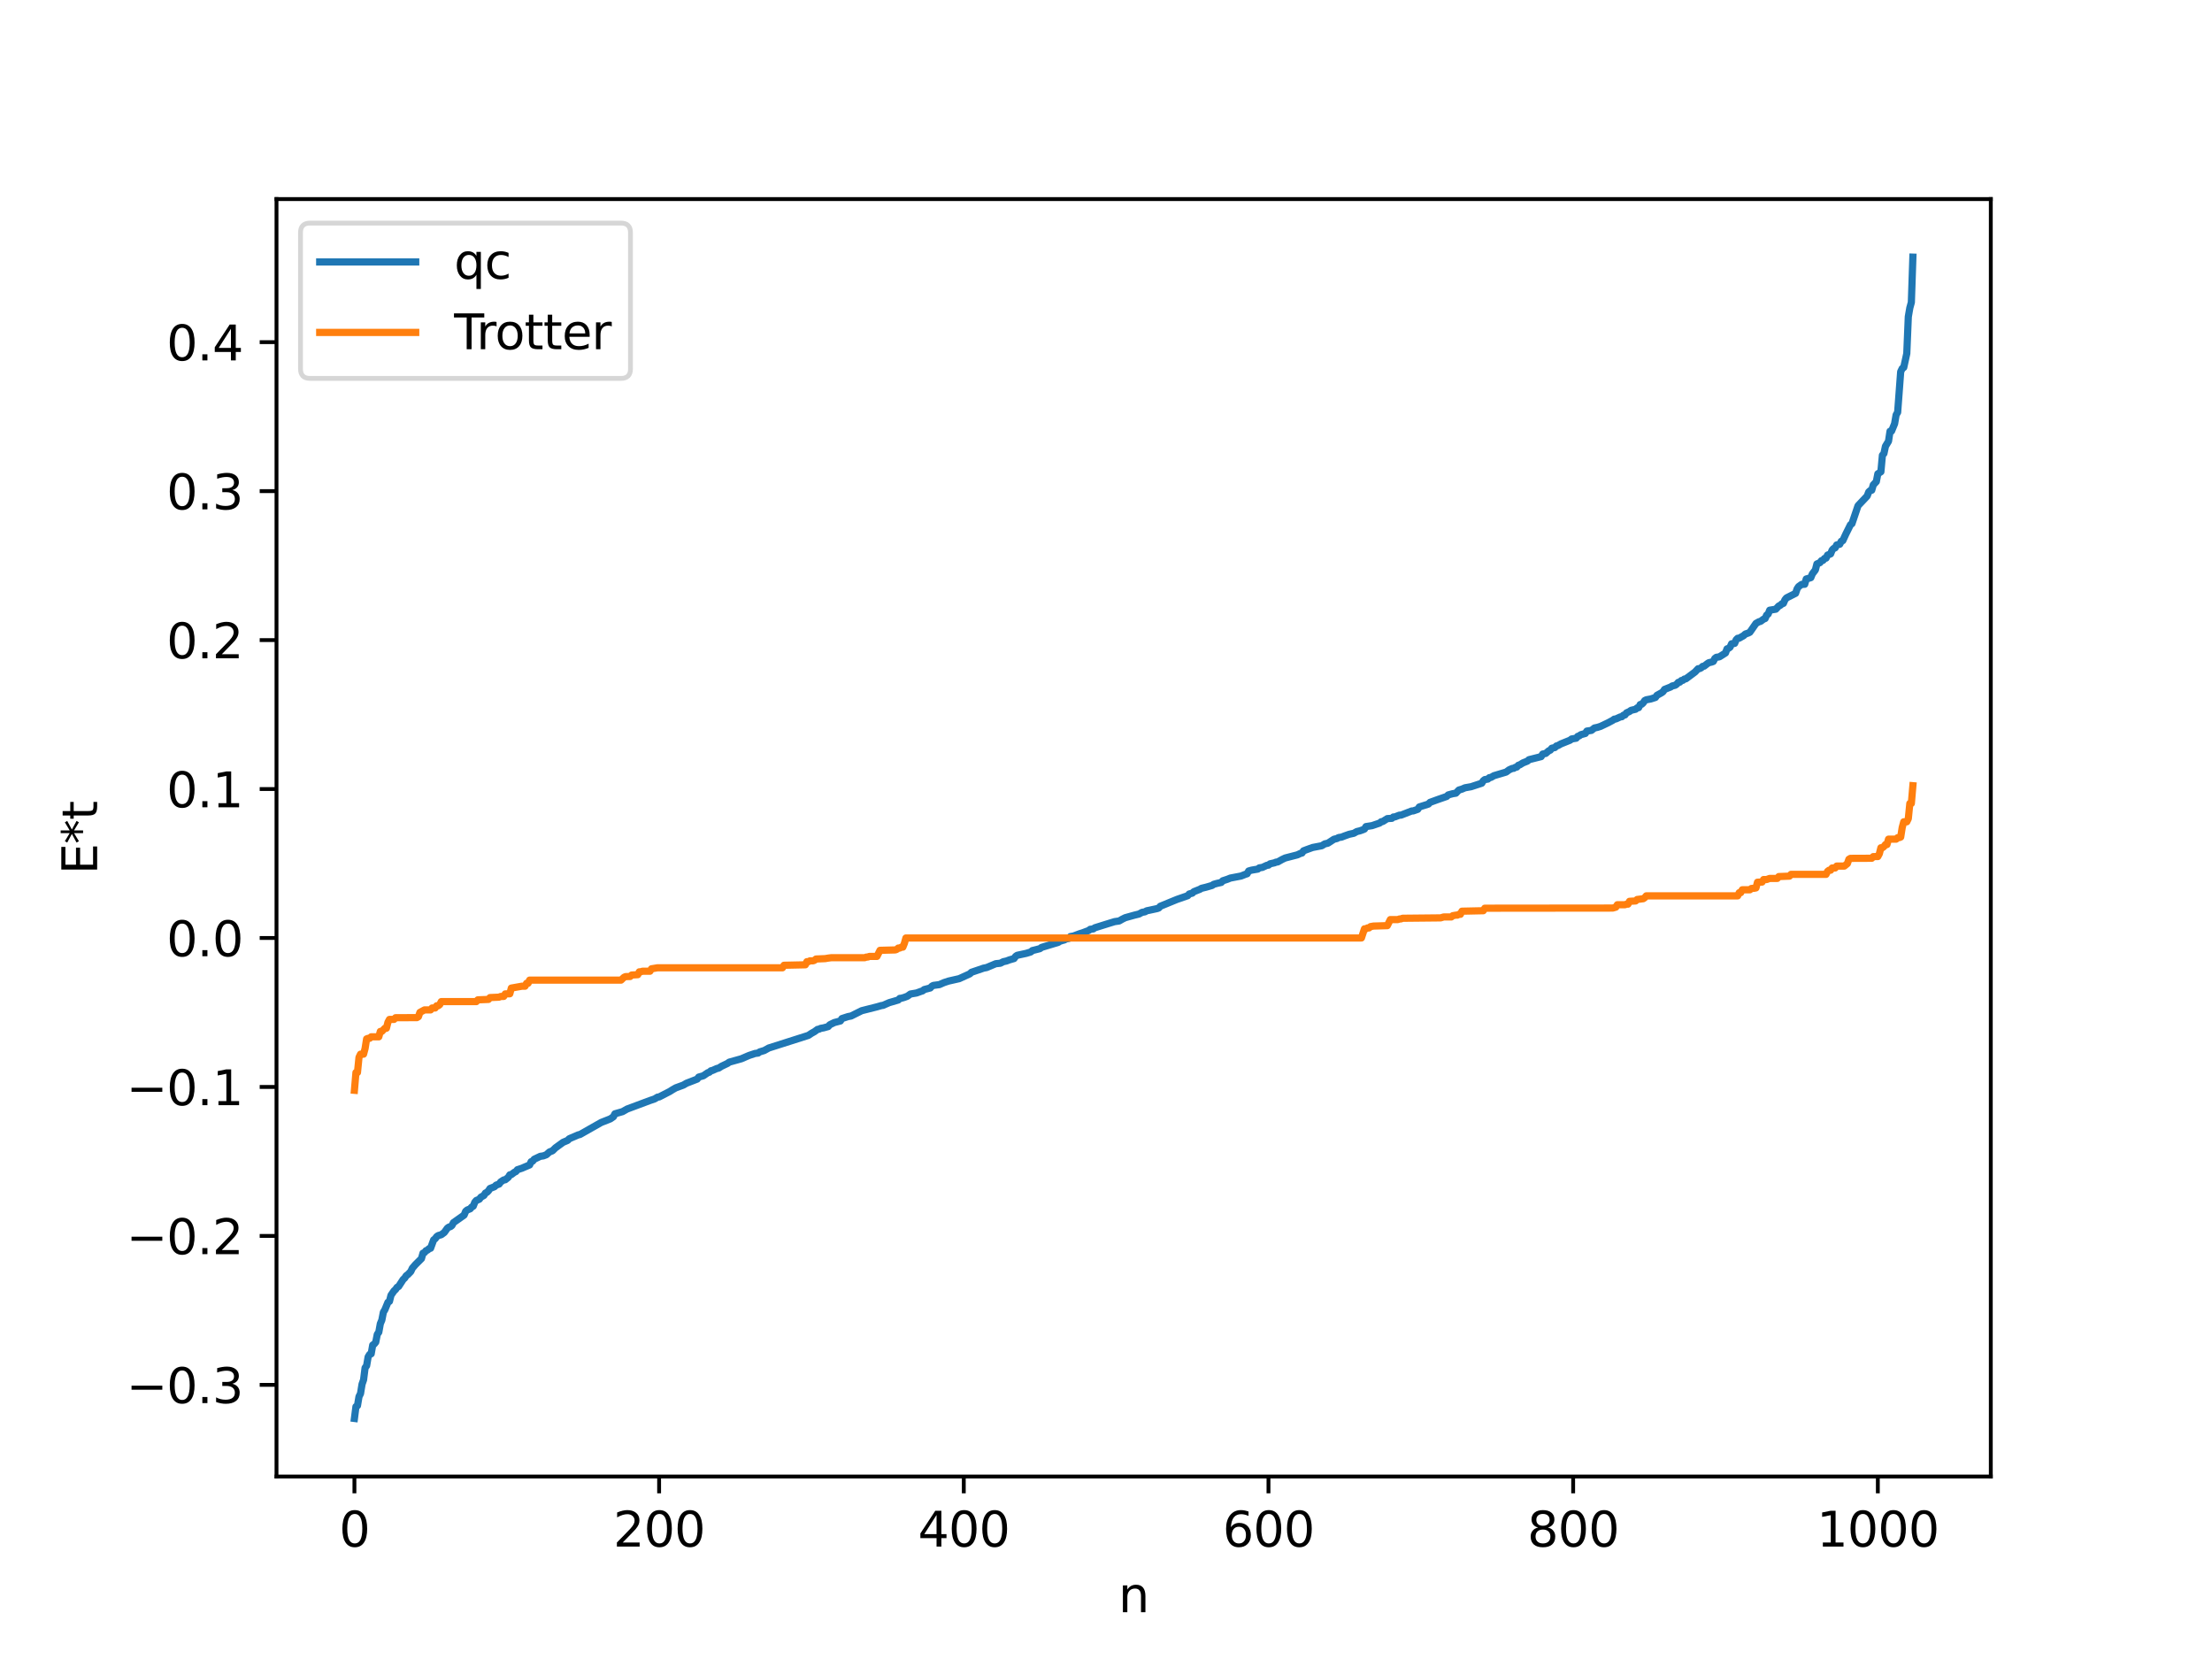 <?xml version="1.0" encoding="utf-8" standalone="no"?>
<!DOCTYPE svg PUBLIC "-//W3C//DTD SVG 1.1//EN"
  "http://www.w3.org/Graphics/SVG/1.1/DTD/svg11.dtd">
<svg xmlns:xlink="http://www.w3.org/1999/xlink" width="460.8pt" height="345.6pt" viewBox="0 0 460.8 345.6" xmlns="http://www.w3.org/2000/svg" version="1.1">
 <defs>
  <style type="text/css">*{stroke-linejoin: round; stroke-linecap: butt}</style>
 </defs>
 <g id="figure_1">
  <g id="patch_1">
   <path d="M 0 345.6 
L 460.8 345.6 
L 460.8 0 
L 0 0 
z
" style="fill: #ffffff"/>
  </g>
  <g id="axes_1">
   <g id="patch_2">
    <path d="M 57.6 307.584 
L 414.72 307.584 
L 414.72 41.472 
L 57.6 41.472 
z
" style="fill: #ffffff"/>
   </g>
   <g id="matplotlib.axis_1">
    <g id="xtick_1">
     <g id="line2d_1">
      <defs>
       <path id="me86cc15b60" d="M 0 0 
L 0 3.5 
" style="stroke: #000000; stroke-width: 0.8"/>
      </defs>
      <g>
       <use xlink:href="#me86cc15b60" x="73.833" y="307.584" style="stroke: #000000; stroke-width: 0.8"/>
      </g>
     </g>
     <g id="text_1">
      <!-- 0 -->
      <g transform="translate(70.651 322.182) scale(0.1 -0.1)">
       <defs>
        <path id="DejaVuSans-30" d="M 2034 4250 
Q 1547 4250 1301 3770 
Q 1056 3291 1056 2328 
Q 1056 1369 1301 889 
Q 1547 409 2034 409 
Q 2525 409 2770 889 
Q 3016 1369 3016 2328 
Q 3016 3291 2770 3770 
Q 2525 4250 2034 4250 
z
M 2034 4750 
Q 2819 4750 3233 4129 
Q 3647 3509 3647 2328 
Q 3647 1150 3233 529 
Q 2819 -91 2034 -91 
Q 1250 -91 836 529 
Q 422 1150 422 2328 
Q 422 3509 836 4129 
Q 1250 4750 2034 4750 
z
" transform="scale(0.016)"/>
       </defs>
       <use xlink:href="#DejaVuSans-30"/>
      </g>
     </g>
    </g>
    <g id="xtick_2">
     <g id="line2d_2">
      <g>
       <use xlink:href="#me86cc15b60" x="137.304" y="307.584" style="stroke: #000000; stroke-width: 0.8"/>
      </g>
     </g>
     <g id="text_2">
      <!-- 200 -->
      <g transform="translate(127.76 322.182) scale(0.1 -0.1)">
       <defs>
        <path id="DejaVuSans-32" d="M 1228 531 
L 3431 531 
L 3431 0 
L 469 0 
L 469 531 
Q 828 903 1448 1529 
Q 2069 2156 2228 2338 
Q 2531 2678 2651 2914 
Q 2772 3150 2772 3378 
Q 2772 3750 2511 3984 
Q 2250 4219 1831 4219 
Q 1534 4219 1204 4116 
Q 875 4013 500 3803 
L 500 4441 
Q 881 4594 1212 4672 
Q 1544 4750 1819 4750 
Q 2544 4750 2975 4387 
Q 3406 4025 3406 3419 
Q 3406 3131 3298 2873 
Q 3191 2616 2906 2266 
Q 2828 2175 2409 1742 
Q 1991 1309 1228 531 
z
" transform="scale(0.016)"/>
       </defs>
       <use xlink:href="#DejaVuSans-32"/>
       <use xlink:href="#DejaVuSans-30" x="63.623"/>
       <use xlink:href="#DejaVuSans-30" x="127.246"/>
      </g>
     </g>
    </g>
    <g id="xtick_3">
     <g id="line2d_3">
      <g>
       <use xlink:href="#me86cc15b60" x="200.775" y="307.584" style="stroke: #000000; stroke-width: 0.8"/>
      </g>
     </g>
     <g id="text_3">
      <!-- 400 -->
      <g transform="translate(191.231 322.182) scale(0.1 -0.1)">
       <defs>
        <path id="DejaVuSans-34" d="M 2419 4116 
L 825 1625 
L 2419 1625 
L 2419 4116 
z
M 2253 4666 
L 3047 4666 
L 3047 1625 
L 3713 1625 
L 3713 1100 
L 3047 1100 
L 3047 0 
L 2419 0 
L 2419 1100 
L 313 1100 
L 313 1709 
L 2253 4666 
z
" transform="scale(0.016)"/>
       </defs>
       <use xlink:href="#DejaVuSans-34"/>
       <use xlink:href="#DejaVuSans-30" x="63.623"/>
       <use xlink:href="#DejaVuSans-30" x="127.246"/>
      </g>
     </g>
    </g>
    <g id="xtick_4">
     <g id="line2d_4">
      <g>
       <use xlink:href="#me86cc15b60" x="264.246" y="307.584" style="stroke: #000000; stroke-width: 0.8"/>
      </g>
     </g>
     <g id="text_4">
      <!-- 600 -->
      <g transform="translate(254.702 322.182) scale(0.1 -0.1)">
       <defs>
        <path id="DejaVuSans-36" d="M 2113 2584 
Q 1688 2584 1439 2293 
Q 1191 2003 1191 1497 
Q 1191 994 1439 701 
Q 1688 409 2113 409 
Q 2538 409 2786 701 
Q 3034 994 3034 1497 
Q 3034 2003 2786 2293 
Q 2538 2584 2113 2584 
z
M 3366 4563 
L 3366 3988 
Q 3128 4100 2886 4159 
Q 2644 4219 2406 4219 
Q 1781 4219 1451 3797 
Q 1122 3375 1075 2522 
Q 1259 2794 1537 2939 
Q 1816 3084 2150 3084 
Q 2853 3084 3261 2657 
Q 3669 2231 3669 1497 
Q 3669 778 3244 343 
Q 2819 -91 2113 -91 
Q 1303 -91 875 529 
Q 447 1150 447 2328 
Q 447 3434 972 4092 
Q 1497 4750 2381 4750 
Q 2619 4750 2861 4703 
Q 3103 4656 3366 4563 
z
" transform="scale(0.016)"/>
       </defs>
       <use xlink:href="#DejaVuSans-36"/>
       <use xlink:href="#DejaVuSans-30" x="63.623"/>
       <use xlink:href="#DejaVuSans-30" x="127.246"/>
      </g>
     </g>
    </g>
    <g id="xtick_5">
     <g id="line2d_5">
      <g>
       <use xlink:href="#me86cc15b60" x="327.717" y="307.584" style="stroke: #000000; stroke-width: 0.8"/>
      </g>
     </g>
     <g id="text_5">
      <!-- 800 -->
      <g transform="translate(318.173 322.182) scale(0.1 -0.1)">
       <defs>
        <path id="DejaVuSans-38" d="M 2034 2216 
Q 1584 2216 1326 1975 
Q 1069 1734 1069 1313 
Q 1069 891 1326 650 
Q 1584 409 2034 409 
Q 2484 409 2743 651 
Q 3003 894 3003 1313 
Q 3003 1734 2745 1975 
Q 2488 2216 2034 2216 
z
M 1403 2484 
Q 997 2584 770 2862 
Q 544 3141 544 3541 
Q 544 4100 942 4425 
Q 1341 4750 2034 4750 
Q 2731 4750 3128 4425 
Q 3525 4100 3525 3541 
Q 3525 3141 3298 2862 
Q 3072 2584 2669 2484 
Q 3125 2378 3379 2068 
Q 3634 1759 3634 1313 
Q 3634 634 3220 271 
Q 2806 -91 2034 -91 
Q 1263 -91 848 271 
Q 434 634 434 1313 
Q 434 1759 690 2068 
Q 947 2378 1403 2484 
z
M 1172 3481 
Q 1172 3119 1398 2916 
Q 1625 2713 2034 2713 
Q 2441 2713 2670 2916 
Q 2900 3119 2900 3481 
Q 2900 3844 2670 4047 
Q 2441 4250 2034 4250 
Q 1625 4250 1398 4047 
Q 1172 3844 1172 3481 
z
" transform="scale(0.016)"/>
       </defs>
       <use xlink:href="#DejaVuSans-38"/>
       <use xlink:href="#DejaVuSans-30" x="63.623"/>
       <use xlink:href="#DejaVuSans-30" x="127.246"/>
      </g>
     </g>
    </g>
    <g id="xtick_6">
     <g id="line2d_6">
      <g>
       <use xlink:href="#me86cc15b60" x="391.188" y="307.584" style="stroke: #000000; stroke-width: 0.8"/>
      </g>
     </g>
     <g id="text_6">
      <!-- 1000 -->
      <g transform="translate(378.463 322.182) scale(0.1 -0.1)">
       <defs>
        <path id="DejaVuSans-31" d="M 794 531 
L 1825 531 
L 1825 4091 
L 703 3866 
L 703 4441 
L 1819 4666 
L 2450 4666 
L 2450 531 
L 3481 531 
L 3481 0 
L 794 0 
L 794 531 
z
" transform="scale(0.016)"/>
       </defs>
       <use xlink:href="#DejaVuSans-31"/>
       <use xlink:href="#DejaVuSans-30" x="63.623"/>
       <use xlink:href="#DejaVuSans-30" x="127.246"/>
       <use xlink:href="#DejaVuSans-30" x="190.869"/>
      </g>
     </g>
    </g>
    <g id="text_7">
     <!-- n -->
     <g transform="translate(232.991 335.861) scale(0.1 -0.1)">
      <defs>
       <path id="DejaVuSans-6e" d="M 3513 2113 
L 3513 0 
L 2938 0 
L 2938 2094 
Q 2938 2591 2744 2837 
Q 2550 3084 2163 3084 
Q 1697 3084 1428 2787 
Q 1159 2491 1159 1978 
L 1159 0 
L 581 0 
L 581 3500 
L 1159 3500 
L 1159 2956 
Q 1366 3272 1645 3428 
Q 1925 3584 2291 3584 
Q 2894 3584 3203 3211 
Q 3513 2838 3513 2113 
z
" transform="scale(0.016)"/>
      </defs>
      <use xlink:href="#DejaVuSans-6e"/>
     </g>
    </g>
   </g>
   <g id="matplotlib.axis_2">
    <g id="ytick_1">
     <g id="line2d_7">
      <defs>
       <path id="m116efa5992" d="M 0 0 
L -3.5 0 
" style="stroke: #000000; stroke-width: 0.8"/>
      </defs>
      <g>
       <use xlink:href="#m116efa5992" x="57.6" y="288.492" style="stroke: #000000; stroke-width: 0.8"/>
      </g>
     </g>
     <g id="text_8">
      <!-- −0.3 -->
      <g transform="translate(26.317 292.291) scale(0.1 -0.1)">
       <defs>
        <path id="DejaVuSans-2212" d="M 678 2272 
L 4684 2272 
L 4684 1741 
L 678 1741 
L 678 2272 
z
" transform="scale(0.016)"/>
        <path id="DejaVuSans-2e" d="M 684 794 
L 1344 794 
L 1344 0 
L 684 0 
L 684 794 
z
" transform="scale(0.016)"/>
        <path id="DejaVuSans-33" d="M 2597 2516 
Q 3050 2419 3304 2112 
Q 3559 1806 3559 1356 
Q 3559 666 3084 287 
Q 2609 -91 1734 -91 
Q 1441 -91 1130 -33 
Q 819 25 488 141 
L 488 750 
Q 750 597 1062 519 
Q 1375 441 1716 441 
Q 2309 441 2620 675 
Q 2931 909 2931 1356 
Q 2931 1769 2642 2001 
Q 2353 2234 1838 2234 
L 1294 2234 
L 1294 2753 
L 1863 2753 
Q 2328 2753 2575 2939 
Q 2822 3125 2822 3475 
Q 2822 3834 2567 4026 
Q 2313 4219 1838 4219 
Q 1578 4219 1281 4162 
Q 984 4106 628 3988 
L 628 4550 
Q 988 4650 1302 4700 
Q 1616 4750 1894 4750 
Q 2613 4750 3031 4423 
Q 3450 4097 3450 3541 
Q 3450 3153 3228 2886 
Q 3006 2619 2597 2516 
z
" transform="scale(0.016)"/>
       </defs>
       <use xlink:href="#DejaVuSans-2212"/>
       <use xlink:href="#DejaVuSans-30" x="83.789"/>
       <use xlink:href="#DejaVuSans-2e" x="147.412"/>
       <use xlink:href="#DejaVuSans-33" x="179.199"/>
      </g>
     </g>
    </g>
    <g id="ytick_2">
     <g id="line2d_8">
      <g>
       <use xlink:href="#m116efa5992" x="57.6" y="257.462" style="stroke: #000000; stroke-width: 0.8"/>
      </g>
     </g>
     <g id="text_9">
      <!-- −0.2 -->
      <g transform="translate(26.317 261.261) scale(0.1 -0.1)">
       <use xlink:href="#DejaVuSans-2212"/>
       <use xlink:href="#DejaVuSans-30" x="83.789"/>
       <use xlink:href="#DejaVuSans-2e" x="147.412"/>
       <use xlink:href="#DejaVuSans-32" x="179.199"/>
      </g>
     </g>
    </g>
    <g id="ytick_3">
     <g id="line2d_9">
      <g>
       <use xlink:href="#m116efa5992" x="57.6" y="226.431" style="stroke: #000000; stroke-width: 0.8"/>
      </g>
     </g>
     <g id="text_10">
      <!-- −0.1 -->
      <g transform="translate(26.317 230.23) scale(0.1 -0.1)">
       <use xlink:href="#DejaVuSans-2212"/>
       <use xlink:href="#DejaVuSans-30" x="83.789"/>
       <use xlink:href="#DejaVuSans-2e" x="147.412"/>
       <use xlink:href="#DejaVuSans-31" x="179.199"/>
      </g>
     </g>
    </g>
    <g id="ytick_4">
     <g id="line2d_10">
      <g>
       <use xlink:href="#m116efa5992" x="57.6" y="195.401" style="stroke: #000000; stroke-width: 0.8"/>
      </g>
     </g>
     <g id="text_11">
      <!-- 0.0 -->
      <g transform="translate(34.697 199.2) scale(0.1 -0.1)">
       <use xlink:href="#DejaVuSans-30"/>
       <use xlink:href="#DejaVuSans-2e" x="63.623"/>
       <use xlink:href="#DejaVuSans-30" x="95.41"/>
      </g>
     </g>
    </g>
    <g id="ytick_5">
     <g id="line2d_11">
      <g>
       <use xlink:href="#m116efa5992" x="57.6" y="164.37" style="stroke: #000000; stroke-width: 0.8"/>
      </g>
     </g>
     <g id="text_12">
      <!-- 0.1 -->
      <g transform="translate(34.697 168.169) scale(0.1 -0.1)">
       <use xlink:href="#DejaVuSans-30"/>
       <use xlink:href="#DejaVuSans-2e" x="63.623"/>
       <use xlink:href="#DejaVuSans-31" x="95.41"/>
      </g>
     </g>
    </g>
    <g id="ytick_6">
     <g id="line2d_12">
      <g>
       <use xlink:href="#m116efa5992" x="57.6" y="133.34" style="stroke: #000000; stroke-width: 0.8"/>
      </g>
     </g>
     <g id="text_13">
      <!-- 0.2 -->
      <g transform="translate(34.697 137.139) scale(0.1 -0.1)">
       <use xlink:href="#DejaVuSans-30"/>
       <use xlink:href="#DejaVuSans-2e" x="63.623"/>
       <use xlink:href="#DejaVuSans-32" x="95.41"/>
      </g>
     </g>
    </g>
    <g id="ytick_7">
     <g id="line2d_13">
      <g>
       <use xlink:href="#m116efa5992" x="57.6" y="102.309" style="stroke: #000000; stroke-width: 0.8"/>
      </g>
     </g>
     <g id="text_14">
      <!-- 0.3 -->
      <g transform="translate(34.697 106.108) scale(0.1 -0.1)">
       <use xlink:href="#DejaVuSans-30"/>
       <use xlink:href="#DejaVuSans-2e" x="63.623"/>
       <use xlink:href="#DejaVuSans-33" x="95.41"/>
      </g>
     </g>
    </g>
    <g id="ytick_8">
     <g id="line2d_14">
      <g>
       <use xlink:href="#m116efa5992" x="57.6" y="71.279" style="stroke: #000000; stroke-width: 0.8"/>
      </g>
     </g>
     <g id="text_15">
      <!-- 0.4 -->
      <g transform="translate(34.697 75.078) scale(0.1 -0.1)">
       <use xlink:href="#DejaVuSans-30"/>
       <use xlink:href="#DejaVuSans-2e" x="63.623"/>
       <use xlink:href="#DejaVuSans-34" x="95.41"/>
      </g>
     </g>
    </g>
    <g id="text_16">
     <!-- E*t -->
     <g transform="translate(20.238 182.148) rotate(-90) scale(0.1 -0.1)">
      <defs>
       <path id="DejaVuSans-45" d="M 628 4666 
L 3578 4666 
L 3578 4134 
L 1259 4134 
L 1259 2753 
L 3481 2753 
L 3481 2222 
L 1259 2222 
L 1259 531 
L 3634 531 
L 3634 0 
L 628 0 
L 628 4666 
z
" transform="scale(0.016)"/>
       <path id="DejaVuSans-2a" d="M 3009 3897 
L 1888 3291 
L 3009 2681 
L 2828 2375 
L 1778 3009 
L 1778 1831 
L 1422 1831 
L 1422 3009 
L 372 2375 
L 191 2681 
L 1313 3291 
L 191 3897 
L 372 4206 
L 1422 3572 
L 1422 4750 
L 1778 4750 
L 1778 3572 
L 2828 4206 
L 3009 3897 
z
" transform="scale(0.016)"/>
       <path id="DejaVuSans-74" d="M 1172 4494 
L 1172 3500 
L 2356 3500 
L 2356 3053 
L 1172 3053 
L 1172 1153 
Q 1172 725 1289 603 
Q 1406 481 1766 481 
L 2356 481 
L 2356 0 
L 1766 0 
Q 1100 0 847 248 
Q 594 497 594 1153 
L 594 3053 
L 172 3053 
L 172 3500 
L 594 3500 
L 594 4494 
L 1172 4494 
z
" transform="scale(0.016)"/>
      </defs>
      <use xlink:href="#DejaVuSans-45"/>
      <use xlink:href="#DejaVuSans-2a" x="63.184"/>
      <use xlink:href="#DejaVuSans-74" x="113.184"/>
     </g>
    </g>
   </g>
   <g id="line2d_15">
    <path d="M 73.833 295.488 
L 74.15 293.024 
L 74.467 292.832 
L 74.785 290.947 
L 75.102 290.309 
L 75.42 288.354 
L 75.737 287.448 
L 76.054 284.942 
L 76.372 284.506 
L 76.689 282.663 
L 77.006 282.149 
L 77.324 282.023 
L 77.641 280.207 
L 77.958 279.987 
L 78.276 279.589 
L 78.593 277.964 
L 78.91 277.523 
L 79.228 275.754 
L 79.545 274.996 
L 79.862 273.363 
L 80.18 272.832 
L 80.815 271.292 
L 81.132 271.101 
L 81.449 269.828 
L 82.084 268.91 
L 82.401 268.625 
L 82.719 268.17 
L 83.036 268 
L 83.988 266.532 
L 84.305 266.248 
L 84.623 265.75 
L 84.94 265.536 
L 85.575 264.884 
L 85.892 264.195 
L 86.527 263.455 
L 87.796 262.189 
L 88.114 261.062 
L 88.431 260.925 
L 88.748 260.538 
L 89.066 260.417 
L 89.383 260.111 
L 89.7 260.032 
L 90.335 258.291 
L 90.653 258.052 
L 90.97 257.617 
L 91.287 257.391 
L 91.922 257.213 
L 92.557 256.746 
L 93.191 255.856 
L 93.509 255.625 
L 93.826 255.54 
L 94.143 255.299 
L 94.461 254.696 
L 96.682 253.125 
L 97 252.351 
L 97.317 252.071 
L 97.952 251.817 
L 98.269 251.438 
L 98.586 251.274 
L 98.904 250.456 
L 99.221 250.084 
L 99.856 249.82 
L 100.173 249.393 
L 100.808 249.034 
L 101.125 248.529 
L 101.443 248.38 
L 101.76 248.061 
L 102.077 247.58 
L 103.029 247.21 
L 103.347 246.887 
L 103.981 246.66 
L 104.299 246.216 
L 104.934 245.804 
L 105.251 245.768 
L 105.886 245.264 
L 106.203 244.736 
L 106.52 244.687 
L 107.155 244.208 
L 107.472 244.061 
L 107.79 243.669 
L 108.742 243.357 
L 109.377 243.08 
L 110.329 242.681 
L 110.646 242.006 
L 110.963 241.892 
L 111.281 241.491 
L 112.55 240.886 
L 113.185 240.791 
L 113.82 240.553 
L 114.454 239.978 
L 115.089 239.731 
L 115.724 239.11 
L 117.31 237.961 
L 118.262 237.559 
L 118.58 237.223 
L 120.484 236.407 
L 120.801 236.348 
L 125.244 233.829 
L 127.148 233.079 
L 127.783 232.642 
L 128.1 232.025 
L 129.687 231.573 
L 130.639 231.032 
L 135.4 229.254 
L 136.352 228.934 
L 136.986 228.551 
L 137.304 228.52 
L 139.525 227.373 
L 140.16 226.972 
L 140.795 226.612 
L 142.064 226.15 
L 142.381 226.028 
L 143.016 225.656 
L 145.238 224.795 
L 145.555 224.376 
L 146.507 224.108 
L 147.459 223.459 
L 147.777 223.363 
L 148.094 223.066 
L 148.411 223.001 
L 149.363 222.574 
L 149.681 222.523 
L 150.315 222.122 
L 151.585 221.513 
L 151.902 221.269 
L 153.172 220.915 
L 154.441 220.558 
L 156.028 219.875 
L 157.297 219.452 
L 157.932 219.373 
L 158.249 219.133 
L 159.201 218.845 
L 160.153 218.316 
L 168.405 215.689 
L 169.039 215.264 
L 169.674 214.909 
L 170.309 214.445 
L 170.626 214.396 
L 170.943 214.231 
L 171.578 214.12 
L 172.53 213.853 
L 172.848 213.483 
L 173.8 213.015 
L 175.069 212.686 
L 175.386 212.188 
L 176.656 211.775 
L 177.291 211.654 
L 179.512 210.546 
L 182.686 209.744 
L 183.638 209.472 
L 183.955 209.434 
L 185.224 208.875 
L 187.129 208.317 
L 187.446 207.98 
L 187.763 207.955 
L 188.398 207.771 
L 189.033 207.528 
L 189.667 207.073 
L 190.937 206.856 
L 191.889 206.509 
L 192.206 206.416 
L 192.524 206.141 
L 193.793 205.811 
L 194.11 205.458 
L 194.428 205.282 
L 195.697 205.112 
L 196.649 204.692 
L 197.601 204.378 
L 199.823 203.873 
L 202.044 202.863 
L 202.362 202.548 
L 204.9 201.683 
L 205.535 201.559 
L 207.439 200.757 
L 208.391 200.658 
L 209.026 200.333 
L 209.661 200.195 
L 210.296 199.956 
L 211.248 199.683 
L 211.565 199.239 
L 211.882 199.01 
L 213.786 198.599 
L 214.739 198.309 
L 215.056 198.021 
L 216.643 197.621 
L 216.96 197.364 
L 220.451 196.314 
L 220.768 196.09 
L 221.403 195.89 
L 221.72 195.814 
L 222.038 195.617 
L 222.672 195.486 
L 222.99 195.102 
L 223.624 194.991 
L 224.894 194.516 
L 225.529 194.317 
L 226.798 193.839 
L 227.115 193.591 
L 227.75 193.51 
L 228.067 193.274 
L 230.924 192.381 
L 232.193 191.993 
L 233.145 191.855 
L 233.78 191.487 
L 234.415 191.173 
L 235.684 190.819 
L 236.319 190.642 
L 237.271 190.409 
L 237.905 190.061 
L 238.54 189.944 
L 238.858 189.741 
L 239.492 189.61 
L 241.079 189.266 
L 241.396 189.145 
L 241.714 188.789 
L 243.618 188.007 
L 245.205 187.358 
L 247.426 186.59 
L 247.743 186.229 
L 248.378 186.061 
L 248.696 185.755 
L 249.965 185.252 
L 250.282 185.056 
L 251.234 184.823 
L 252.504 184.455 
L 252.821 184.225 
L 253.456 184.043 
L 254.408 183.828 
L 254.725 183.483 
L 255.677 183.172 
L 256.312 182.916 
L 258.534 182.491 
L 259.486 182.116 
L 259.803 182.02 
L 260.12 181.443 
L 260.755 181.263 
L 262.024 181.048 
L 262.342 180.792 
L 262.977 180.695 
L 263.929 180.251 
L 264.246 180.227 
L 264.563 179.952 
L 265.515 179.737 
L 265.833 179.591 
L 266.15 179.569 
L 267.102 179.037 
L 267.737 178.736 
L 270.276 178.079 
L 270.91 177.778 
L 271.228 177.702 
L 271.545 177.245 
L 272.18 177.001 
L 273.449 176.544 
L 275.353 176.181 
L 275.988 175.79 
L 276.623 175.654 
L 277.892 174.828 
L 278.527 174.675 
L 278.844 174.482 
L 279.479 174.383 
L 280.114 174.133 
L 281.066 173.796 
L 282.018 173.587 
L 282.653 173.226 
L 283.287 173.076 
L 283.922 172.849 
L 284.239 172.712 
L 284.557 172.194 
L 285.826 171.994 
L 287.413 171.454 
L 287.73 171.186 
L 288.048 171.139 
L 289 170.533 
L 289.952 170.472 
L 290.269 170.19 
L 290.586 170.175 
L 291.539 169.81 
L 291.856 169.808 
L 294.077 168.941 
L 294.395 168.929 
L 295.347 168.597 
L 295.664 168.104 
L 297.568 167.502 
L 297.886 167.154 
L 299.472 166.575 
L 301.377 165.913 
L 301.694 165.594 
L 302.646 165.337 
L 303.281 165.238 
L 303.915 164.577 
L 304.55 164.391 
L 305.185 164.11 
L 306.454 163.885 
L 308.676 163.156 
L 308.993 162.652 
L 309.31 162.404 
L 309.945 162.3 
L 310.262 161.997 
L 310.58 161.961 
L 311.215 161.59 
L 313.753 160.835 
L 314.388 160.367 
L 315.023 160.078 
L 315.34 160.057 
L 315.658 159.844 
L 315.975 159.795 
L 316.292 159.427 
L 316.61 159.325 
L 317.244 158.931 
L 318.196 158.55 
L 318.514 158.257 
L 321.053 157.617 
L 321.37 157.081 
L 322.005 156.952 
L 322.639 156.403 
L 322.957 156.273 
L 323.274 155.865 
L 323.909 155.73 
L 324.226 155.396 
L 324.543 155.32 
L 325.178 154.961 
L 327.082 154.196 
L 327.4 153.94 
L 328.352 153.781 
L 328.669 153.401 
L 328.986 153.297 
L 329.304 153.054 
L 330.256 152.791 
L 330.573 152.295 
L 331.525 152.152 
L 332.16 151.652 
L 332.795 151.518 
L 333.429 151.315 
L 335.016 150.558 
L 335.968 150.048 
L 336.286 149.811 
L 336.603 149.774 
L 337.555 149.344 
L 337.872 149.302 
L 338.19 148.991 
L 338.507 148.937 
L 338.824 148.506 
L 339.459 148.215 
L 339.777 147.973 
L 340.729 147.748 
L 341.046 147.465 
L 341.363 147.42 
L 341.681 146.768 
L 341.998 146.703 
L 342.315 146.403 
L 342.633 145.937 
L 342.95 145.78 
L 343.902 145.601 
L 344.854 145.295 
L 345.172 144.849 
L 346.124 144.324 
L 346.441 144.09 
L 346.758 143.615 
L 348.028 143.113 
L 348.345 142.899 
L 348.98 142.748 
L 349.297 142.516 
L 349.615 142.145 
L 349.932 142.106 
L 350.249 141.773 
L 350.567 141.725 
L 350.884 141.46 
L 351.201 141.411 
L 353.105 139.99 
L 353.74 139.311 
L 354.058 139.286 
L 354.375 139.132 
L 354.692 138.819 
L 355.01 138.77 
L 355.644 138.274 
L 355.962 138.058 
L 356.596 137.911 
L 356.914 137.788 
L 357.231 137.167 
L 357.548 136.931 
L 358.183 136.829 
L 359.453 136.026 
L 359.77 135.168 
L 360.087 135.06 
L 360.405 134.814 
L 360.722 134.11 
L 361.357 134.029 
L 361.674 133.275 
L 361.991 132.968 
L 362.309 132.943 
L 363.261 132.392 
L 363.578 132.084 
L 364.213 131.868 
L 364.53 131.7 
L 365.8 129.872 
L 366.434 129.517 
L 366.752 129.447 
L 367.386 128.975 
L 367.704 128.856 
L 368.021 128.136 
L 368.339 127.912 
L 368.656 127.116 
L 369.925 126.908 
L 370.56 126.226 
L 370.877 126.095 
L 371.195 125.789 
L 371.512 125.697 
L 371.829 124.965 
L 372.147 124.563 
L 374.051 123.6 
L 374.368 122.668 
L 374.686 122.194 
L 375.32 121.741 
L 375.955 121.713 
L 376.272 120.612 
L 376.907 120.438 
L 377.224 120.337 
L 377.542 119.555 
L 378.177 118.725 
L 378.494 117.481 
L 379.129 117.21 
L 379.446 116.795 
L 379.763 116.734 
L 380.081 116.336 
L 380.398 116.273 
L 380.715 115.632 
L 381.35 115.386 
L 381.667 114.593 
L 381.985 114.254 
L 382.302 114.122 
L 382.62 113.516 
L 383.254 113.371 
L 383.572 112.755 
L 383.889 112.629 
L 384.524 111.244 
L 385.158 109.974 
L 385.476 109.326 
L 385.793 109.091 
L 387.062 105.349 
L 388.967 103.331 
L 389.284 102.492 
L 389.601 102.199 
L 389.919 102.117 
L 390.236 101.014 
L 390.871 100.332 
L 391.188 98.701 
L 391.823 98.279 
L 392.14 94.832 
L 392.458 94.468 
L 392.775 92.967 
L 393.41 91.92 
L 393.727 89.837 
L 394.044 89.813 
L 394.679 88.271 
L 394.996 86.428 
L 395.314 85.895 
L 395.948 77.422 
L 396.266 76.765 
L 396.583 76.55 
L 397.218 73.64 
L 397.535 65.983 
L 397.853 64.134 
L 398.17 62.99 
L 398.487 53.568 
L 398.487 53.568 
" clip-path="url(#p16a8900330)" style="fill: none; stroke: #1f77b4; stroke-width: 1.5; stroke-linecap: square"/>
   </g>
   <g id="line2d_16">
    <path d="M 73.833 227.129 
L 74.15 223.426 
L 74.467 223.426 
L 74.785 220.262 
L 75.102 219.604 
L 75.737 219.604 
L 76.054 218.42 
L 76.372 216.421 
L 76.689 216.299 
L 77.006 216.299 
L 77.324 215.989 
L 78.91 215.989 
L 79.228 214.862 
L 79.545 214.862 
L 80.18 214.201 
L 80.497 214.201 
L 80.815 212.954 
L 81.132 212.367 
L 82.084 212.357 
L 82.401 212.01 
L 86.844 211.99 
L 87.162 211.8 
L 87.479 210.896 
L 88.431 210.383 
L 89.7 210.383 
L 90.018 209.984 
L 90.653 209.984 
L 90.97 209.519 
L 91.287 209.519 
L 91.605 209.278 
L 91.922 208.655 
L 99.221 208.655 
L 99.539 208.285 
L 101.76 208.197 
L 102.077 207.813 
L 103.981 207.726 
L 104.299 207.576 
L 104.934 207.576 
L 105.251 207.049 
L 106.203 207.023 
L 106.52 205.834 
L 108.742 205.442 
L 109.377 205.442 
L 109.694 204.841 
L 110.011 204.841 
L 110.329 204.177 
L 129.37 204.177 
L 130.005 203.583 
L 130.322 203.445 
L 131.274 203.423 
L 131.591 203.114 
L 132.861 203.044 
L 133.178 202.449 
L 133.496 202.449 
L 133.813 202.325 
L 135.4 202.325 
L 135.717 201.818 
L 136.986 201.607 
L 163.01 201.607 
L 163.327 201.081 
L 167.77 200.985 
L 168.087 200.334 
L 168.405 200.334 
L 168.722 200.16 
L 169.357 200.16 
L 169.674 200.048 
L 169.991 199.78 
L 171.896 199.698 
L 172.53 199.59 
L 173.165 199.51 
L 180.147 199.51 
L 180.464 199.372 
L 180.781 199.372 
L 181.099 199.236 
L 182.686 199.236 
L 183.32 197.971 
L 186.494 197.887 
L 186.811 197.776 
L 187.129 197.497 
L 187.446 197.497 
L 187.763 197.309 
L 188.081 197.309 
L 188.398 196.522 
L 188.715 195.401 
L 283.605 195.401 
L 284.239 193.492 
L 284.557 193.492 
L 284.874 193.304 
L 285.191 193.304 
L 285.509 193.026 
L 286.143 192.915 
L 289 192.83 
L 289.634 191.565 
L 291.221 191.565 
L 291.539 191.429 
L 291.856 191.429 
L 292.173 191.291 
L 300.107 191.211 
L 300.742 191.022 
L 302.329 191.022 
L 302.646 190.753 
L 303.281 190.641 
L 303.598 190.641 
L 303.915 190.467 
L 304.233 190.467 
L 304.55 189.817 
L 308.993 189.72 
L 309.31 189.195 
L 335.968 189.166 
L 336.603 188.983 
L 336.92 188.476 
L 338.507 188.476 
L 338.824 188.352 
L 339.142 188.352 
L 339.459 187.758 
L 340.729 187.687 
L 341.046 187.379 
L 342.315 187.219 
L 342.633 187.001 
L 342.95 186.624 
L 361.991 186.624 
L 362.309 185.96 
L 362.626 185.96 
L 362.943 185.359 
L 364.53 185.359 
L 364.848 185.085 
L 365.482 185.038 
L 365.8 184.968 
L 366.117 183.778 
L 367.069 183.752 
L 367.386 183.225 
L 368.021 183.225 
L 368.656 182.988 
L 370.243 182.988 
L 370.56 182.604 
L 372.781 182.517 
L 373.099 182.146 
L 380.398 182.146 
L 380.715 181.524 
L 381.033 181.282 
L 381.35 181.282 
L 381.667 180.818 
L 382.302 180.818 
L 382.62 180.418 
L 384.206 180.418 
L 384.841 179.905 
L 385.158 179.002 
L 385.476 178.811 
L 389.919 178.792 
L 390.236 178.444 
L 391.188 178.434 
L 391.505 177.847 
L 391.823 176.6 
L 392.14 176.6 
L 392.458 176.348 
L 392.775 175.94 
L 393.092 175.94 
L 393.41 174.812 
L 394.996 174.812 
L 395.314 174.503 
L 395.631 174.503 
L 395.948 174.38 
L 396.266 172.381 
L 396.583 171.197 
L 397.218 171.197 
L 397.535 170.54 
L 397.853 167.375 
L 398.17 167.375 
L 398.487 163.673 
L 398.487 163.673 
" clip-path="url(#p16a8900330)" style="fill: none; stroke: #ff7f0e; stroke-width: 1.5; stroke-linecap: square"/>
   </g>
   <g id="patch_3">
    <path d="M 57.6 307.584 
L 57.6 41.472 
" style="fill: none; stroke: #000000; stroke-width: 0.8; stroke-linejoin: miter; stroke-linecap: square"/>
   </g>
   <g id="patch_4">
    <path d="M 414.72 307.584 
L 414.72 41.472 
" style="fill: none; stroke: #000000; stroke-width: 0.8; stroke-linejoin: miter; stroke-linecap: square"/>
   </g>
   <g id="patch_5">
    <path d="M 57.6 307.584 
L 414.72 307.584 
" style="fill: none; stroke: #000000; stroke-width: 0.8; stroke-linejoin: miter; stroke-linecap: square"/>
   </g>
   <g id="patch_6">
    <path d="M 57.6 41.472 
L 414.72 41.472 
" style="fill: none; stroke: #000000; stroke-width: 0.8; stroke-linejoin: miter; stroke-linecap: square"/>
   </g>
   <g id="legend_1">
    <g id="patch_7">
     <path d="M 64.6 78.828 
L 129.342 78.828 
Q 131.342 78.828 131.342 76.828 
L 131.342 48.472 
Q 131.342 46.472 129.342 46.472 
L 64.6 46.472 
Q 62.6 46.472 62.6 48.472 
L 62.6 76.828 
Q 62.6 78.828 64.6 78.828 
z
" style="fill: #ffffff; opacity: 0.8; stroke: #cccccc; stroke-linejoin: miter"/>
    </g>
    <g id="line2d_17">
     <path d="M 66.6 54.57 
L 76.6 54.57 
L 86.6 54.57 
" style="fill: none; stroke: #1f77b4; stroke-width: 1.5; stroke-linecap: square"/>
    </g>
    <g id="text_17">
     <!-- qc -->
     <g transform="translate(94.6 58.07) scale(0.1 -0.1)">
      <defs>
       <path id="DejaVuSans-71" d="M 947 1747 
Q 947 1113 1208 752 
Q 1469 391 1925 391 
Q 2381 391 2643 752 
Q 2906 1113 2906 1747 
Q 2906 2381 2643 2742 
Q 2381 3103 1925 3103 
Q 1469 3103 1208 2742 
Q 947 2381 947 1747 
z
M 2906 525 
Q 2725 213 2448 61 
Q 2172 -91 1784 -91 
Q 1150 -91 751 415 
Q 353 922 353 1747 
Q 353 2572 751 3078 
Q 1150 3584 1784 3584 
Q 2172 3584 2448 3432 
Q 2725 3281 2906 2969 
L 2906 3500 
L 3481 3500 
L 3481 -1331 
L 2906 -1331 
L 2906 525 
z
" transform="scale(0.016)"/>
       <path id="DejaVuSans-63" d="M 3122 3366 
L 3122 2828 
Q 2878 2963 2633 3030 
Q 2388 3097 2138 3097 
Q 1578 3097 1268 2742 
Q 959 2388 959 1747 
Q 959 1106 1268 751 
Q 1578 397 2138 397 
Q 2388 397 2633 464 
Q 2878 531 3122 666 
L 3122 134 
Q 2881 22 2623 -34 
Q 2366 -91 2075 -91 
Q 1284 -91 818 406 
Q 353 903 353 1747 
Q 353 2603 823 3093 
Q 1294 3584 2113 3584 
Q 2378 3584 2631 3529 
Q 2884 3475 3122 3366 
z
" transform="scale(0.016)"/>
      </defs>
      <use xlink:href="#DejaVuSans-71"/>
      <use xlink:href="#DejaVuSans-63" x="63.477"/>
     </g>
    </g>
    <g id="line2d_18">
     <path d="M 66.6 69.249 
L 76.6 69.249 
L 86.6 69.249 
" style="fill: none; stroke: #ff7f0e; stroke-width: 1.5; stroke-linecap: square"/>
    </g>
    <g id="text_18">
     <!-- Trotter -->
     <g transform="translate(94.6 72.749) scale(0.1 -0.1)">
      <defs>
       <path id="DejaVuSans-54" d="M -19 4666 
L 3928 4666 
L 3928 4134 
L 2272 4134 
L 2272 0 
L 1638 0 
L 1638 4134 
L -19 4134 
L -19 4666 
z
" transform="scale(0.016)"/>
       <path id="DejaVuSans-72" d="M 2631 2963 
Q 2534 3019 2420 3045 
Q 2306 3072 2169 3072 
Q 1681 3072 1420 2755 
Q 1159 2438 1159 1844 
L 1159 0 
L 581 0 
L 581 3500 
L 1159 3500 
L 1159 2956 
Q 1341 3275 1631 3429 
Q 1922 3584 2338 3584 
Q 2397 3584 2469 3576 
Q 2541 3569 2628 3553 
L 2631 2963 
z
" transform="scale(0.016)"/>
       <path id="DejaVuSans-6f" d="M 1959 3097 
Q 1497 3097 1228 2736 
Q 959 2375 959 1747 
Q 959 1119 1226 758 
Q 1494 397 1959 397 
Q 2419 397 2687 759 
Q 2956 1122 2956 1747 
Q 2956 2369 2687 2733 
Q 2419 3097 1959 3097 
z
M 1959 3584 
Q 2709 3584 3137 3096 
Q 3566 2609 3566 1747 
Q 3566 888 3137 398 
Q 2709 -91 1959 -91 
Q 1206 -91 779 398 
Q 353 888 353 1747 
Q 353 2609 779 3096 
Q 1206 3584 1959 3584 
z
" transform="scale(0.016)"/>
       <path id="DejaVuSans-65" d="M 3597 1894 
L 3597 1613 
L 953 1613 
Q 991 1019 1311 708 
Q 1631 397 2203 397 
Q 2534 397 2845 478 
Q 3156 559 3463 722 
L 3463 178 
Q 3153 47 2828 -22 
Q 2503 -91 2169 -91 
Q 1331 -91 842 396 
Q 353 884 353 1716 
Q 353 2575 817 3079 
Q 1281 3584 2069 3584 
Q 2775 3584 3186 3129 
Q 3597 2675 3597 1894 
z
M 3022 2063 
Q 3016 2534 2758 2815 
Q 2500 3097 2075 3097 
Q 1594 3097 1305 2825 
Q 1016 2553 972 2059 
L 3022 2063 
z
" transform="scale(0.016)"/>
      </defs>
      <use xlink:href="#DejaVuSans-54"/>
      <use xlink:href="#DejaVuSans-72" x="46.334"/>
      <use xlink:href="#DejaVuSans-6f" x="85.197"/>
      <use xlink:href="#DejaVuSans-74" x="146.379"/>
      <use xlink:href="#DejaVuSans-74" x="185.588"/>
      <use xlink:href="#DejaVuSans-65" x="224.797"/>
      <use xlink:href="#DejaVuSans-72" x="286.32"/>
     </g>
    </g>
   </g>
  </g>
 </g>
 <defs>
  <clipPath id="p16a8900330">
   <rect x="57.6" y="41.472" width="357.12" height="266.112"/>
  </clipPath>
 </defs>
</svg>
